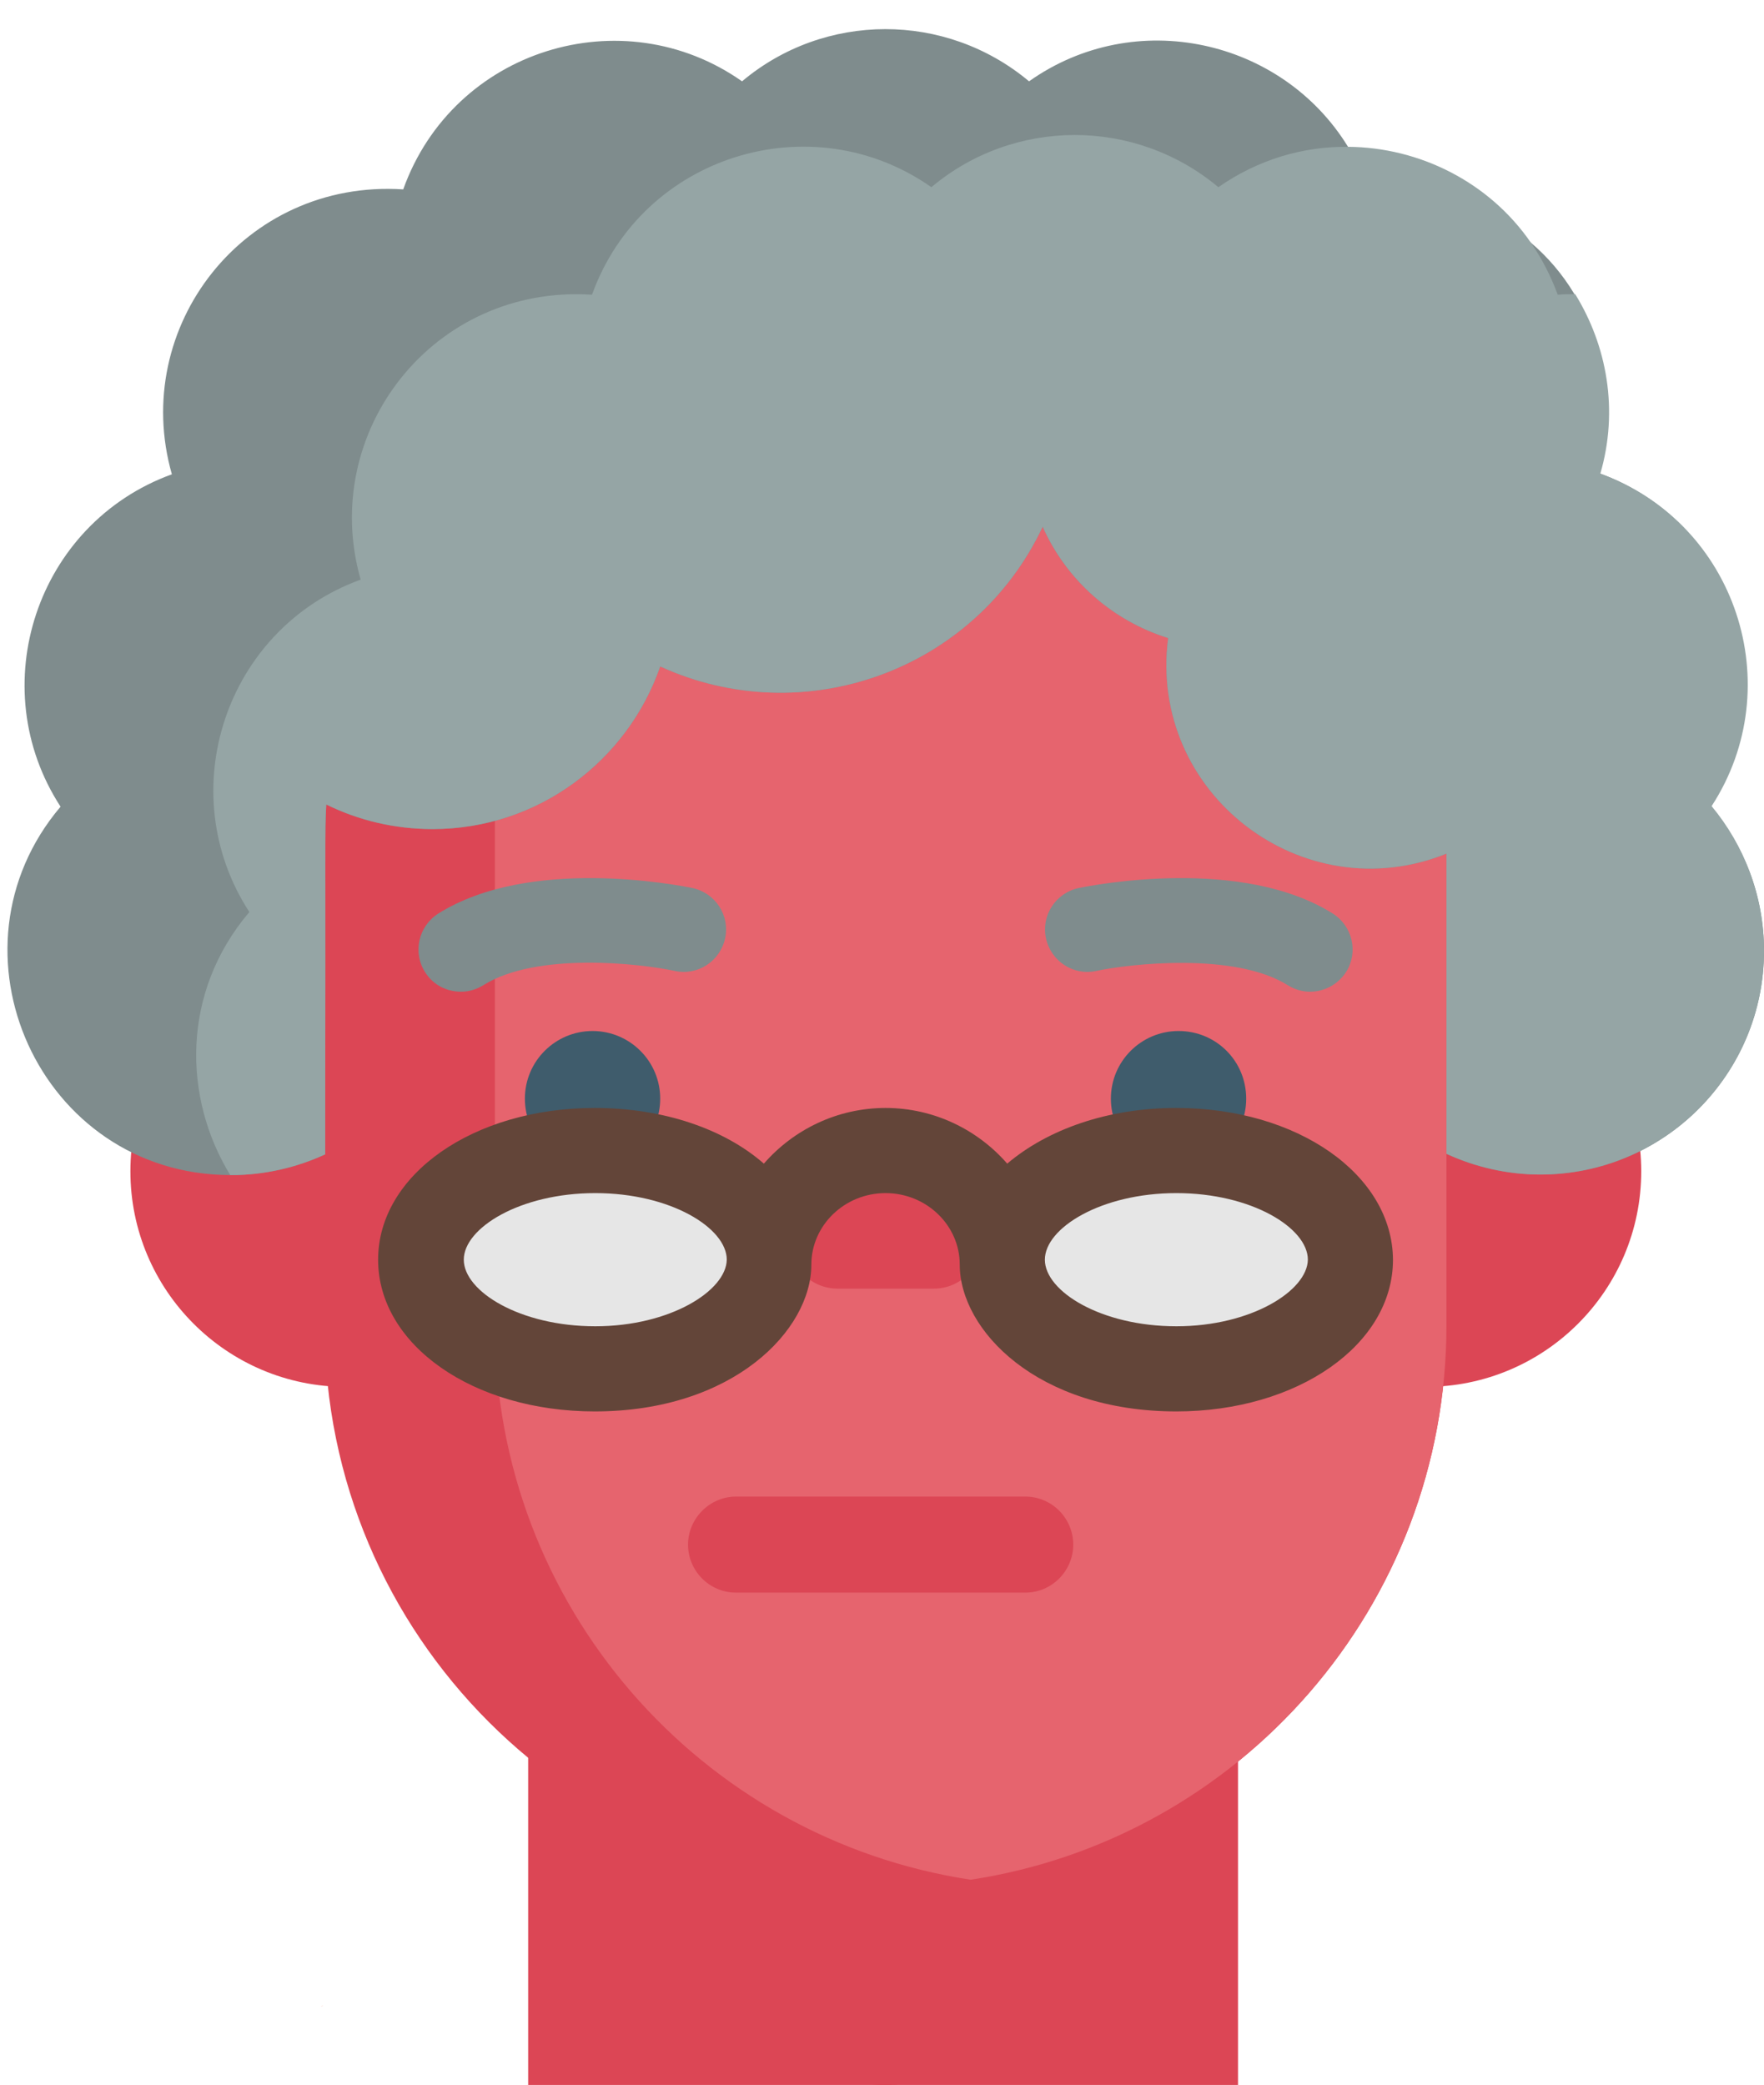 <?xml version="1.0" encoding="utf-8"?>
<!-- Generator: Adobe Illustrator 24.3.0, SVG Export Plug-In . SVG Version: 6.00 Build 0)  -->
<svg version="1.1" id="Laag_1" xmlns="http://www.w3.org/2000/svg" xmlns:xlink="http://www.w3.org/1999/xlink" x="0px" y="0px"
	 viewBox="0 0 323.3 382" style="enable-background:new 0 0 323.3 382;" xml:space="preserve">
<style type="text/css">
	.st0{fill:#DC4655;}
	.st1{fill:#EA552D;}
	.st2{fill:#E6646E;}
	.st3{fill:#7F8C8D;}
	.st4{fill:#95A5A5;}
	.st5{fill:#E6E6E6;}
	.st6{fill:#3F5C6C;}
	.st7{fill:#634539;}
</style>
<path class="st0" d="M96.8,382v-90.2l51.4-55.1c6.6-7.1,20.6-7.1,27.3,0l51.4,55.1V382H96.8z"/>
<path class="st1" d="M0,445.7c0.5-1.7,1-3.3,1.6-4.9C1,442.4,0.5,444,0,445.7z"/>
<path class="st1" d="M59.2,367.4L59.2,367.4c-0.1,0.1-0.3,0.2-0.4,0.3C59,367.6,59.1,367.5,59.2,367.4z"/>
<path class="st0" d="M227.3,231.4v90.2l-51.4,55.1c-6.7,7.1-20.6,7.1-27.3,0l-51.4-55.1v-90.2L227.3,231.4L227.3,231.4z"/>
<path class="st0" d="M300.8,214.6c0,21.8-17.7,39.5-39.5,39.5s-39.5-17.7-39.5-39.5s17.7-39.5,39.5-39.5S300.8,192.8,300.8,214.6z"
	/>
<path class="st0" d="M102.9,214.6c0,21.8-17.7,39.5-39.5,39.5s-39.5-17.7-39.5-39.5s17.7-39.5,39.5-39.5S102.9,192.8,102.9,214.6z"
	/>
<path class="st0" d="M265.1,87v155.8c0,51.4-37.8,94.1-87.2,101.6c-5.1,0.8-10.3,1.2-15.6,1.2c-56.8,0-102.8-46-102.8-102.7V87
	H265.1z"/>
<path class="st2" d="M265.1,87v155.8c0,51.4-37.8,94.1-87.2,101.6c-49.4-7.5-87.2-50.1-87.2-101.6V87H265.1z"/>
<path class="st3" d="M323.3,174.2c0,22.7-18.4,41-41,41c-6.1,0-12-1.4-17.2-3.8v-55c-26.3,10.6-54.7-11-51-39.5
	c-10.3-3.2-18.7-10.7-23-20.4c-12.5,26.5-43.9,37.6-70.1,25.6c-6,17.3-22.4,29.8-41.7,29.8c-7,0-13.6-1.6-19.5-4.5
	c-0.3,5.4-0.1,3.2-0.2,64.1c-5.2,2.4-11.1,3.8-17.2,3.8h-0.2c-35-0.1-53.4-41.2-31.1-67.5c-14.3-22-4.4-51.9,20.4-60.9
	c-7.7-27,13.3-54.1,42.4-52.2C83.1,9,114.1-0.5,136,14.9c15.1-12.7,37.3-12.8,52.6,0c19.5-13.8,46.3-7.7,58.4,11.9
	c1.5,2.4,2.7,5,3.8,7.8c11.6-0.7,22,3.2,29.7,9.8c3.2,2.7,5.9,5.9,8,9.4c5.8,9.4,8,21.2,4.6,32.9c24.9,9,34.7,38.9,20.4,60.9
	C319.6,154.8,323.3,164.1,323.3,174.2z"/>
<path class="st4" d="M323.3,174.2c0,22.7-18.4,41-41,41c-6.1,0-12-1.4-17.2-3.8v-55c-26.3,10.6-54.7-11-51-39.5
	c-10.3-3.2-18.7-10.7-23-20.4c-12.5,26.5-43.9,37.6-70.1,25.6c-6,17.3-22.4,29.8-41.7,29.8c-7,0-13.6-1.6-19.5-4.5
	c-0.3,5.4-0.1,3.2-0.2,64.1c-5.2,2.4-11.1,3.8-17.2,3.8h-0.2c-8.7-14.2-9-33.5,3.5-48.2c-14.3-22-4.4-51.9,20.4-60.9
	c-7.7-27,13.3-54.1,42.4-52.2c9.2-25.6,40.3-35.1,62.2-19.7c15.1-12.7,37.3-12.8,52.6,0c7.3-5.1,15.6-7.5,23.8-7.4
	c13,0.1,25.8,6.4,33.5,17.6c2,2.9,3.6,6,4.9,9.5c1.1-0.1,2.1-0.1,3.2-0.1c5.8,9.4,8,21.2,4.6,32.9c24.9,9,34.7,38.9,20.4,60.9
	C319.6,154.8,323.3,164.1,323.3,174.2z"/>
<path class="st5" d="M140.9,230.8c0-11-14.3-20-31.9-20s-31.9,9-31.9,20s14.3,20,31.9,20S140.9,241.8,140.9,230.8z"/>
<path class="st5" d="M247.4,230.8c0-11-14.3-20-31.9-20s-31.9,9-31.9,20s14.3,20,31.9,20S247.4,241.8,247.4,230.8z"/>
<g>
	<path class="st6" d="M228.4,201.3c0,6.9-5.6,12.4-12.4,12.4c-6.9,0-12.4-5.6-12.4-12.4c0-6.9,5.6-12.4,12.4-12.4
		C222.9,188.9,228.4,194.4,228.4,201.3z"/>
	<path class="st3" d="M244.3,167.4c-16.7-10.5-43.6-5.3-46.6-4.7c-4.2,0.9-6.9,5-6,9.2s5,6.9,9.2,6c6-1.3,25.4-3.5,35.1,2.6
		c1.3,0.8,2.7,1.2,4.1,1.2c2.6,0,5.1-1.3,6.6-3.6C249,174.5,247.9,169.7,244.3,167.4z"/>
	<path class="st6" d="M121,201.3c0,6.9-5.6,12.4-12.4,12.4c-6.9,0-12.4-5.6-12.4-12.4c0-6.9,5.6-12.4,12.4-12.4
		C115.4,188.9,121,194.4,121,201.3z"/>
	<path class="st3" d="M126.9,162.7c-3-0.6-29.9-5.8-46.6,4.7c-3.6,2.3-4.7,7.1-2.4,10.7c1.5,2.4,4,3.6,6.6,3.6
		c1.4,0,2.8-0.4,4.1-1.2c9.7-6.1,28.6-4,35.1-2.6c4.2,0.9,8.3-1.8,9.2-6C133.8,167.7,131.1,163.6,126.9,162.7z"/>
</g>
<path id="Shape_8_" class="st0" d="M187.9,291.8h-53c-4.9,0-8.8-4-8.8-8.8s4-8.8,8.8-8.8h53c4.9,0,8.8,4,8.8,8.8
	S192.8,291.8,187.9,291.8z"/>
<path id="Shape_12_" class="st0" d="M171.2,236.1h-17.7c-4.9,0-8.8-4-8.8-8.8s4-8.8,8.8-8.8h17.7c4.9,0,8.8,4,8.8,8.8
	S176,236.1,171.2,236.1z"/>
<path class="st7" d="M215.6,203c-12.7,0-23.7,4-31,10.2c-5.4-6.2-13.4-10.2-22.3-10.2c-8.9,0-16.9,4-22.3,10.2
	c-7.2-6.3-18.3-10.2-31-10.2c-22.2,0-39.7,12.2-39.7,27.8s17.4,27.8,39.7,27.8c25.4,0,39.7-14.9,39.7-26.9c0-7.2,6.1-13.1,13.6-13.1
	s13.6,5.9,13.6,13.1c0,12,14.2,26.9,39.7,26.9c22.2,0,39.7-12.2,39.7-27.8C255.2,215.2,237.8,203,215.6,203z M109.1,243
	c-13.8,0-24.1-6.4-24.1-12.2s10.3-12.2,24.1-12.2s24.1,6.4,24.1,12.2C133.1,236.5,122.8,243,109.1,243z M215.6,243
	c-13.8,0-24.1-6.4-24.1-12.2s10.3-12.2,24.1-12.2s24.1,6.4,24.1,12.2C239.6,236.5,229.3,243,215.6,243z"/>
</svg>

